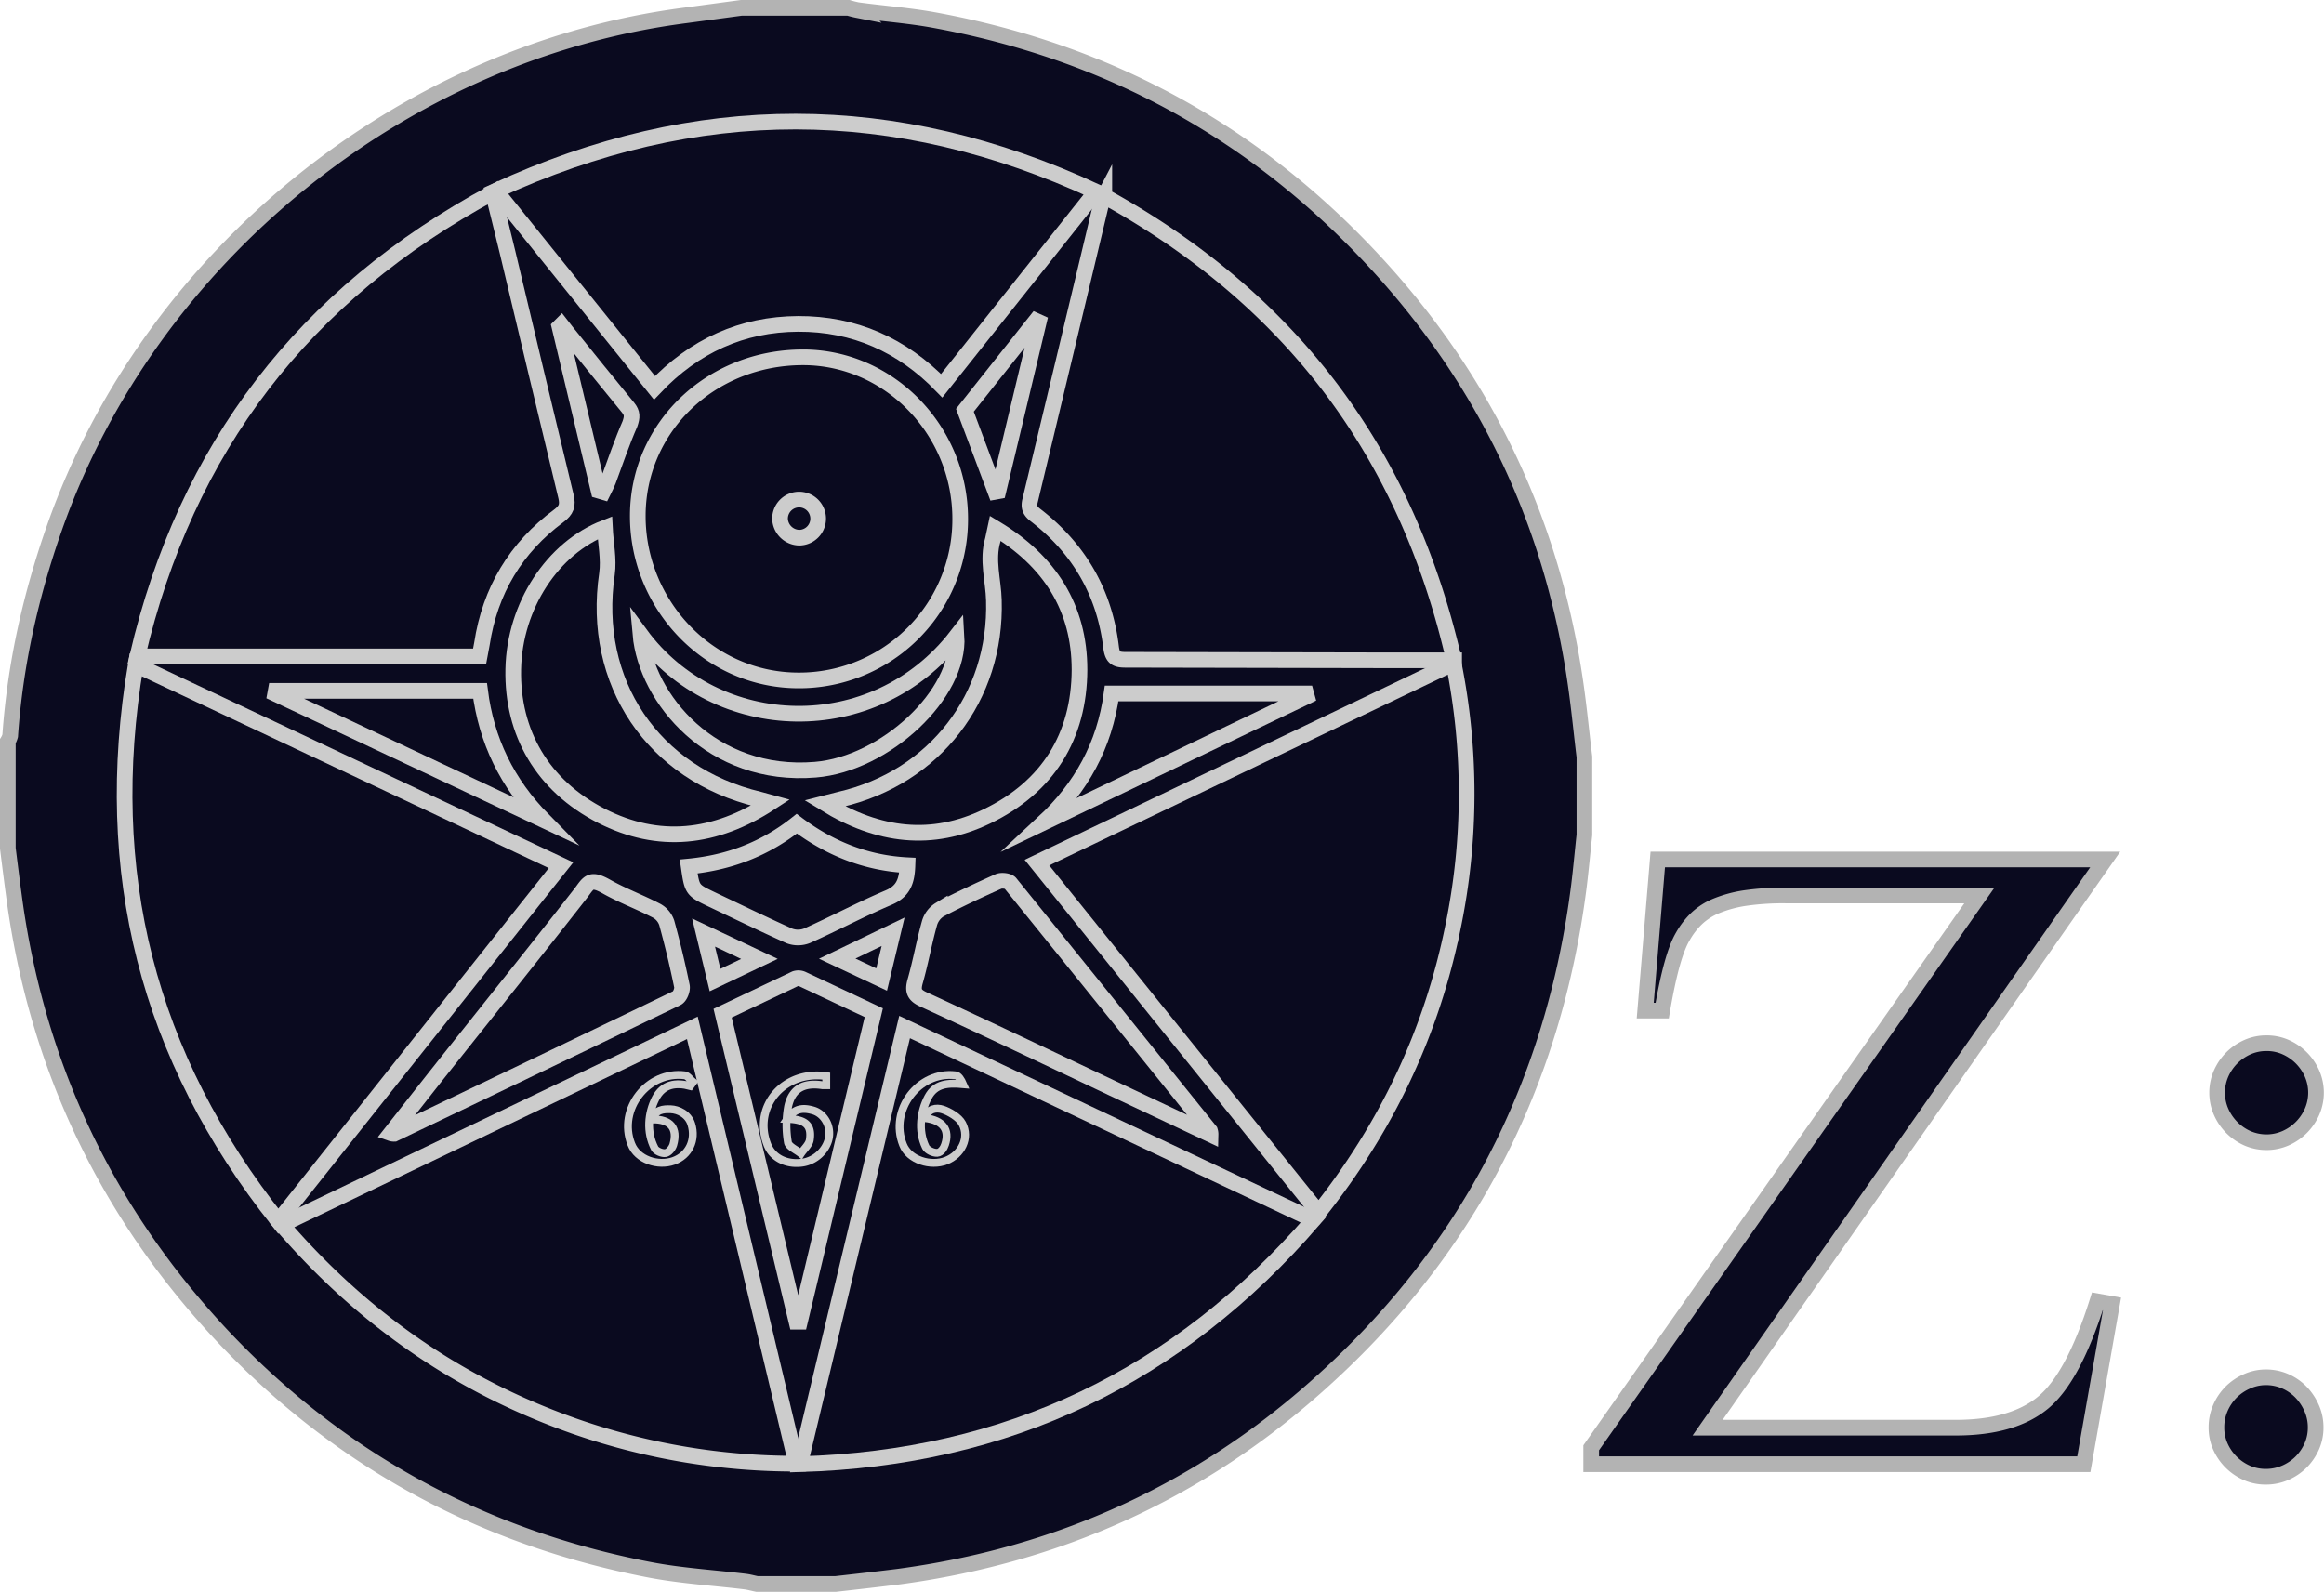 <svg id="c27daeb7-95e7-491a-aad8-41f9c948bfbd" data-name="Layer 1" xmlns="http://www.w3.org/2000/svg" viewBox="0 0 890.2 610">
  <title>OZ</title>
  <path d="M3,284v41c0.9,7.2,1.8,14.4,2.8,21.6Q19.4,441.1,84.4,511c45,48.1,100.1,78.1,164.7,90.5,12.1,2.3,24.4,3,36.6,4.5,1.4,0.2,2.8.6,4.3,0.9h30c8-.9,16-1.8,24-2.8,60.7-8.1,114.4-32.1,160.2-72.8,57.7-51.1,90.9-115.4,100.6-191.8,0.8-6.5,1.4-13.1,2.1-19.6V290c-1-8.2-1.8-16.4-2.9-24.6-8.4-63.1-34.1-118.3-77.3-165-46-49.8-102.6-80.7-169.4-92.8-9.5-1.7-19.1-2.4-28.7-3.7A35.8,35.8,0,0,1,325,3H284L262.5,5.9C154.1,19.9,57.4,98.4,20.9,202.1c-9.1,25.9-15.1,52.4-17,79.8A7.9,7.9,0,0,1,3,284Z" fill="#0a0a1f" stroke="#b3b3b3" stroke-miterlimit="10" stroke-width="6"/>
  <g>
    <g>
      <path d="M320.7,367.3l17,8,4.4-18.3Z" fill="none" stroke="#ccc" stroke-miterlimit="10" stroke-width="6"/>
      <path d="M378,312.8c23.3-11.2,35.4-30.6,35.5-56.2,0-23.8-11.5-41.7-32.3-54.2-0.4,1.8-.6,3.1-0.9,4.4-2.3,7.8.2,15.5,0.4,23.2,1.1,37.2-22.7,67.9-58.9,76.3l-5.9,1.5C336.5,320.5,357,322.9,378,312.8Z" fill="none" stroke="#ccc" stroke-miterlimit="10" stroke-width="6"/>
      <path d="M222.5,342.2c-18.5,23.7-37.4,47.2-56.1,70.8l-16.7,21.2a3.6,3.6,0,0,0,1.3.2q54.2-25.9,108.3-52c1.2-.6,2.2-3.2,1.9-4.6q-2.5-12.2-5.8-24.2a8.3,8.3,0,0,0-3.8-4.6c-6.3-3.3-13.1-5.8-19.3-9.3S225.5,338.2,222.5,342.2Z" fill="none" stroke="#ccc" stroke-miterlimit="10" stroke-width="6"/>
      <path d="M263.8,332c1.3,9,1.3,9,8.8,12.6,9.9,4.7,19.8,9.5,29.8,14a9.4,9.4,0,0,0,6.8-.1c10.5-4.7,20.6-10.1,31.2-14.6,5.9-2.5,7-6.7,7.2-12.4-15.9-.8-29.9-6.5-42.4-15.9C293,325.3,279.3,330.5,263.8,332Z" fill="none" stroke="#ccc" stroke-miterlimit="10" stroke-width="6"/>
      <path d="M269.5,357.3l4.4,18.2,17-8.1Z" fill="none" stroke="#ccc" stroke-miterlimit="10" stroke-width="6"/>
      <path d="M353.9,383c24.2,11.1,48.2,22.6,72.3,34l37.5,17.7a4.3,4.3,0,0,0-.2-1.4q-38.2-47.5-76.5-94.9c-0.7-.9-3.3-1.2-4.5-0.7-7.6,3.4-15.1,6.9-22.5,10.8a9,9,0,0,0-3.9,5c-2.1,7.4-3.4,14.9-5.5,22.3C349.5,379.6,350.1,381.3,353.9,383Z" fill="none" stroke="#ccc" stroke-miterlimit="10" stroke-width="6"/>
      <path d="M240.6,156.2c-7.9-9.6-15.7-19.3-23.5-29l-2.1-2.7-0.7.7,15,62.8,1.7,0.5c0.7-1.4,1.4-2.8,2-4.3,2.7-7.3,5.2-14.7,8.3-21.8C242.2,159.8,242.3,158.3,240.6,156.2Z" fill="none" stroke="#ccc" stroke-miterlimit="10" stroke-width="6"/>
      <path d="M367.8,198.8c0-33.9-27.2-61.9-60.2-61.9-35.3,0-63.3,26.8-63.3,60.8s27.2,63.1,61.8,63A61.7,61.7,0,0,0,367.8,198.8Z" fill="none" stroke="#ccc" stroke-miterlimit="10" stroke-width="6"/>
      <path d="M382.4,188.2l15.5-64.8-1.1-.5-27.2,34.3,11.7,31.2Z" fill="none" stroke="#ccc" stroke-miterlimit="10" stroke-width="6"/>
      <path d="M399.7,315.2l100.9-48.4-0.3-1.1H425.8C423.1,285.7,414.1,301.8,399.7,315.2Z" fill="none" stroke="#ccc" stroke-miterlimit="10" stroke-width="6"/>
      <path d="M245.3,243c2.2,24.6,27.4,55.2,67,51.9,26.8-2.2,55.5-29,54.1-51.2C334.9,284.4,274.4,282.6,245.3,243Z" fill="none" stroke="#ccc" stroke-miterlimit="10" stroke-width="6"/>
      <path d="M107.9,469.2c31.4,36.5,69,62.4,113.8,77.8A256.1,256.1,0,0,0,305,560.8l-39.8-167Z" fill="none" stroke="#ccc" stroke-miterlimit="10" stroke-width="6"/>
      <path d="M306.4,561c79.7-2.3,144.7-33.5,196.7-93.6L346.5,393.5Z" fill="none" stroke="#ccc" stroke-miterlimit="10" stroke-width="6"/>
      <path d="M305.1,506.4h1.3L334.7,388l-27.2-12.8a3.8,3.8,0,0,0-2.9-.2l-27.8,13.2Z" fill="none" stroke="#ccc" stroke-miterlimit="10" stroke-width="6"/>
      <path d="M106.6,467.9L214.9,331.5,52,254.7C38.7,334.1,56.4,404.7,106.6,467.9Z" fill="none" stroke="#ccc" stroke-miterlimit="10" stroke-width="6"/>
      <path d="M188.8,73.8C116.4,112.9,71.3,171.5,52.6,251.5H183.7c0.3-1.6.6-3.2,0.9-4.8,3.1-20.4,13-36.9,29.5-49.1,2.9-2.2,3.5-4,2.7-7.4-7.5-31-14.9-62.1-22.3-93.2C192.7,89.5,190.8,82,188.8,73.8Z" fill="none" stroke="#ccc" stroke-miterlimit="10" stroke-width="6"/>
      <path d="M230.4,312.6c21.8,11.1,43.4,8.9,64.8-5.1l-4.4-1.2c-40.8-9.7-64.4-45-58.3-86.4,0.8-5.7-.5-11.6-0.8-17.7-19.9,7.7-34.6,29.8-35.1,54.2S207.8,301,230.4,312.6Z" fill="none" stroke="#ccc" stroke-miterlimit="10" stroke-width="6"/>
      <path d="M105.4,265.8L208,314.1c-13.8-14-21.7-30.4-24.1-49.4H105.6Z" fill="none" stroke="#ccc" stroke-miterlimit="10" stroke-width="6"/>
      <path d="M505.1,464.6c26.1-32.8,43.3-69.1,51.5-109.6a252.5,252.5,0,0,0,.2-100.9L397.2,330.5Z" fill="none" stroke="#ccc" stroke-miterlimit="10" stroke-width="6"/>
      <path d="M419.8,73.4c-77-35.7-153-35.7-229.9-.3l60.8,75.5c15.2-16.1,33.6-24.4,55-24.5s39.8,8,55,23.7Z" fill="none" stroke="#ccc" stroke-miterlimit="10" stroke-width="6"/>
      <path d="M557,253.1c-18.3-79.9-62.7-138.6-134-177.9a20.5,20.5,0,0,0-1.1,2.5q-13.6,57-27.3,114c-0.7,2.7,0,4.1,2.1,5.7,16.6,12.8,26.4,29.7,28.9,50.6,0.5,4,1.9,4.8,5.5,4.8l102.5,0.2H557Z" fill="none" stroke="#ccc" stroke-miterlimit="10" stroke-width="6"/>
      <path d="M306.3,206a7.5,7.5,0,0,1-7.5-7.1A7.3,7.3,0,1,1,306.3,206Z" fill="none" stroke="#ccc" stroke-miterlimit="10" stroke-width="6"/>
    </g>
    <g id="4c05b353-7e7e-493b-b910-1523cf0995a5" data-name="666">
      <path d="M264.4,416.1c-5.6-1.5-10.5-.7-13.3,4.8s-3.6,12.8-.3,19.1c0.6,1.1,2.8,2,4.1,1.8s2.6-1.9,3-3.2c1.8-6.3-1-9.8-8-9.7,1.1-3.8,4.2-4,7-3.9s6.7,1.8,7.9,5.7c1.9,6.1-.9,12-6.8,14.1s-13.9-.4-16.2-6.5c-5.2-13.3,6.3-28.1,20.5-26.3,1.2,0.2,2.1,1.7,3.2,2.6Z" fill="none" stroke="#ccc" stroke-miterlimit="10" stroke-width="3"/>
      <path d="M354.4,428.4c1-3.7,4.3-4.1,6.7-3.3s6.2,2.9,7.5,5.4c2.9,5.5-.3,11.9-6.2,14.2s-14.2-.2-16.5-6.1c-5.3-13.3,6-28.3,20.1-26.6,1.2,0.1,2.2,1.8,2.9,3.4-5.7-.5-10.6-0.3-13.4,5s-4,12.7-.9,19.1c0.6,1.2,2.9,2.3,4.4,2.2s2.6-1.9,3-3.2C363.9,432.8,361.1,429.2,354.4,428.4Z" fill="none" stroke="#ccc" stroke-miterlimit="10" stroke-width="3"/>
      <path d="M301.6,428.7c2.9-4.3,6.3-4.3,10-3.2s6.5,5.2,6,9.8-4.7,9.5-10.6,10.2-11.3-1.9-13.2-7.3c-5.3-14.5,6.6-28.2,22.7-25.9v3.5h-1.5c-7.1-1.1-11.6,1.3-13.1,8.1a39.6,39.6,0,0,0-.1,13.7c0.2,1.7,3.2,2.9,5,4.4,1.2-1.8,3.1-3.4,3.4-5.3C311,431.1,308.6,428.9,301.6,428.7Z" fill="none" stroke="#ccc" stroke-miterlimit="10" stroke-width="3"/>
    </g>
  </g>
  <g>
    <path d="M806.4,329.3L654.1,547h95q21.9,0,33.5-9.6t20.8-38.8l5.6,1L798.2,561H609.5v-6.3L758.2,343.1H684a101,101,0,0,0-15.6,1,47.4,47.4,0,0,0-11,3,24.6,24.6,0,0,0-7.6,4.9,30.1,30.1,0,0,0-5.2,6.8q-4.3,7.2-7.9,28.4h-6.5l4.8-57.9H806.4Z" fill="#0a0a1f" stroke="#b3b3b3" stroke-miterlimit="10" stroke-width="6"/>
    <path d="M867.9,527.7a18.3,18.3,0,0,1,7.4,1.5,19,19,0,0,1,6.1,4.2,20.8,20.8,0,0,1,4.1,6.2,17.9,17.9,0,0,1,1.5,7.3,17.7,17.7,0,0,1-1.5,7.3,19.9,19.9,0,0,1-4.1,6,19.7,19.7,0,0,1-6.1,4.1,18.3,18.3,0,0,1-7.4,1.5,17.7,17.7,0,0,1-7.3-1.5,19.8,19.8,0,0,1-10.1-10.1,17.7,17.7,0,0,1-1.5-7.3,18.3,18.3,0,0,1,1.5-7.4,19.7,19.7,0,0,1,4.1-6.1,19.9,19.9,0,0,1,6-4.1A17.7,17.7,0,0,1,867.9,527.7Zm0.3-128a17.7,17.7,0,0,1,7.3,1.5,19.8,19.8,0,0,1,10.1,10.1,18.3,18.3,0,0,1,0,14.7,19.8,19.8,0,0,1-10.1,10.1,18.3,18.3,0,0,1-14.7,0A19.8,19.8,0,0,1,850.8,426a18.3,18.3,0,0,1,0-14.7,19.8,19.8,0,0,1,10.1-10.1A17.7,17.7,0,0,1,868.3,399.7Z" fill="#0a0a1f" stroke="#b3b3b3" stroke-miterlimit="10" stroke-width="6"/>
  </g>
</svg>
